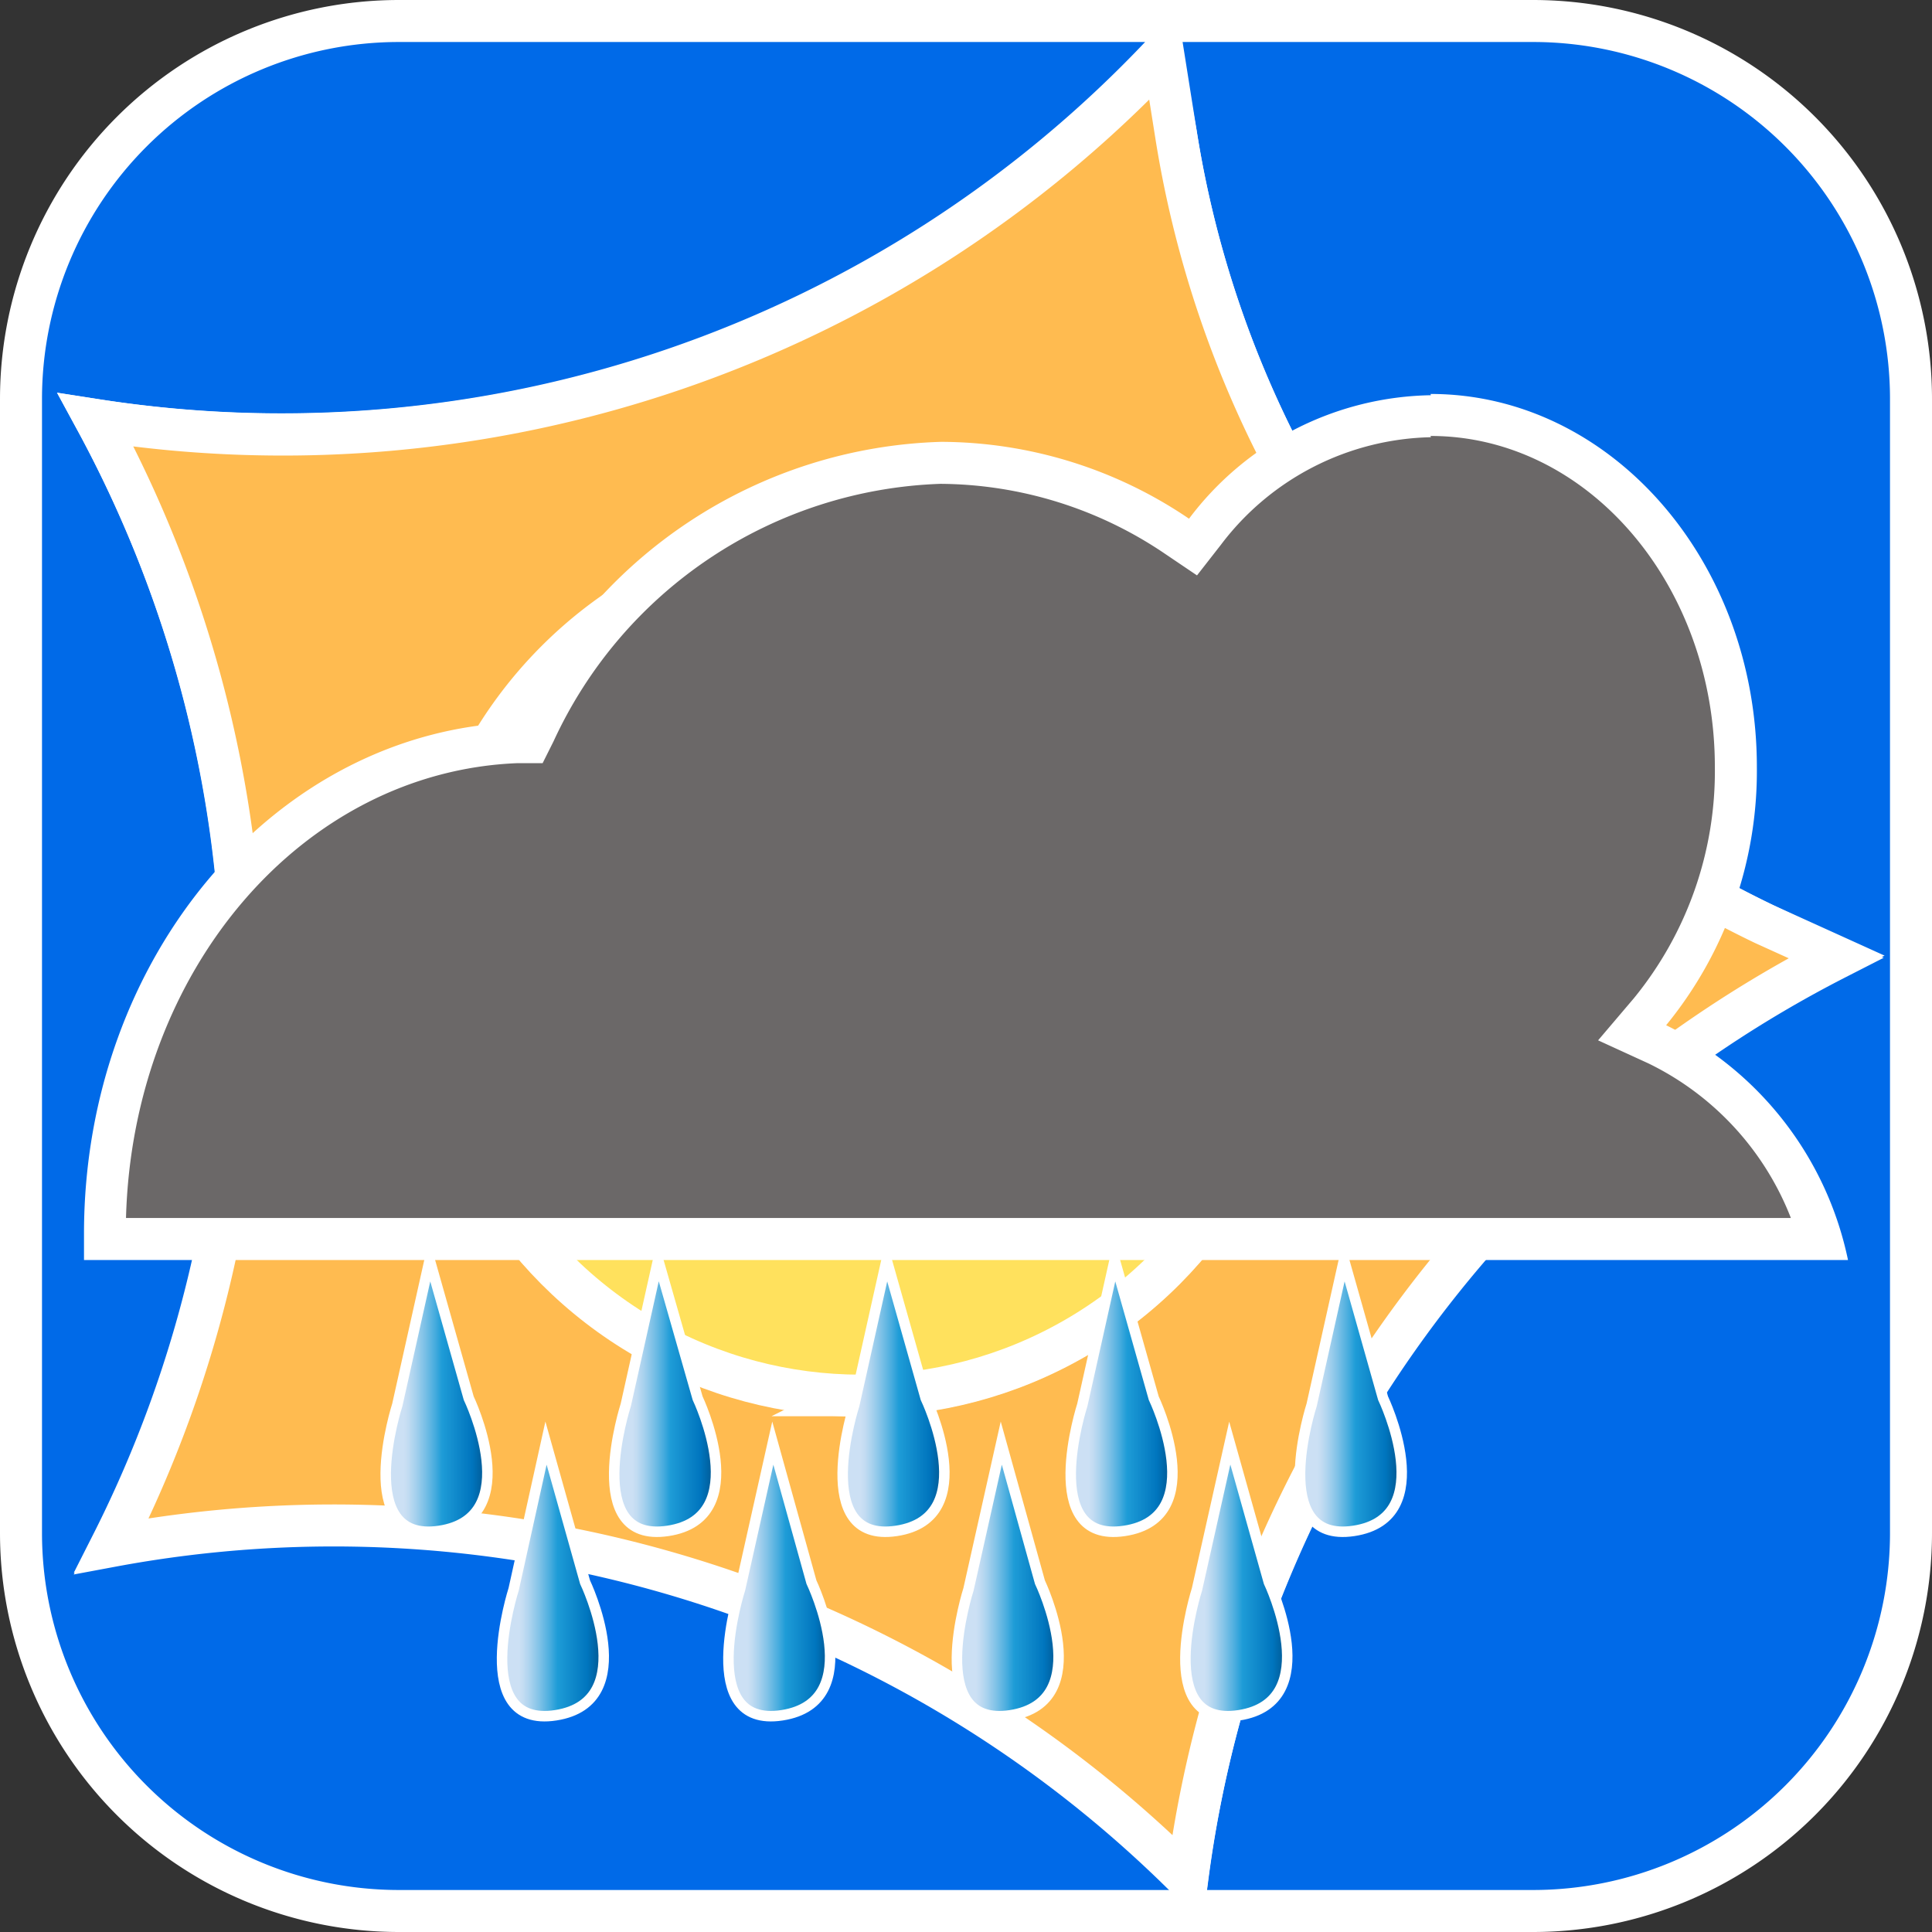 <svg xmlns="http://www.w3.org/2000/svg" xmlns:xlink="http://www.w3.org/1999/xlink" viewBox="0 0 46 46"><rect x="0" y="0" width="46" height="46" fill="#333333" stroke="none"/><defs><style>.cls-1{fill:#006ae8;}.cls-1,.cls-10,.cls-11,.cls-12,.cls-13,.cls-14,.cls-2,.cls-3,.cls-6,.cls-7,.cls-8,.cls-9{stroke:#fff;stroke-miterlimit:10;}.cls-2{fill:#ffbb50;}.cls-3{fill:#ffe15d;}.cls-4{fill:#6b6868;}.cls-5{fill:#fff;}.cls-10,.cls-11,.cls-12,.cls-13,.cls-14,.cls-6,.cls-7,.cls-8,.cls-9{stroke-width:0.25px;}.cls-6{fill:url(#Sfumatura_senza_nome_5);}.cls-7{fill:url(#Sfumatura_senza_nome_5-2);}.cls-8{fill:url(#Sfumatura_senza_nome_5-3);}.cls-9{fill:url(#Sfumatura_senza_nome_5-4);}.cls-10{fill:url(#Sfumatura_senza_nome_5-5);}.cls-11{fill:url(#Sfumatura_senza_nome_5-6);}.cls-12{fill:url(#Sfumatura_senza_nome_5-7);}.cls-13{fill:url(#Sfumatura_senza_nome_5-8);}.cls-14{fill:url(#Sfumatura_senza_nome_5-9);}</style><linearGradient id="Sfumatura_senza_nome_5" x1="11.91" y1="37.62" x2="14.3" y2="37.62" gradientUnits="userSpaceOnUse"><stop offset="0.19" stop-color="#cce0f4"/><stop offset="0.23" stop-color="#c3dcf2"/><stop offset="0.3" stop-color="#a9d2ee"/><stop offset="0.39" stop-color="#80c2e7"/><stop offset="0.5" stop-color="#47acde"/><stop offset="0.57" stop-color="#1e9cd7"/><stop offset="0.87" stop-color="#0075be"/><stop offset="0.99" stop-color="#005b97"/></linearGradient><linearGradient id="Sfumatura_senza_nome_5-2" x1="17.34" y1="37.62" x2="19.73" y2="37.62" xlink:href="#Sfumatura_senza_nome_5"/><linearGradient id="Sfumatura_senza_nome_5-3" x1="22.78" y1="37.62" x2="25.17" y2="37.62" xlink:href="#Sfumatura_senza_nome_5"/><linearGradient id="Sfumatura_senza_nome_5-4" x1="28.22" y1="37.62" x2="30.61" y2="37.62" xlink:href="#Sfumatura_senza_nome_5"/><linearGradient id="Sfumatura_senza_nome_5-5" x1="9.16" y1="33.25" x2="11.55" y2="33.25" xlink:href="#Sfumatura_senza_nome_5"/><linearGradient id="Sfumatura_senza_nome_5-6" x1="14.6" y1="33.25" x2="16.99" y2="33.25" xlink:href="#Sfumatura_senza_nome_5"/><linearGradient id="Sfumatura_senza_nome_5-7" x1="20.04" y1="33.25" x2="22.43" y2="33.25" xlink:href="#Sfumatura_senza_nome_5"/><linearGradient id="Sfumatura_senza_nome_5-8" x1="25.47" y1="33.25" x2="27.86" y2="33.25" xlink:href="#Sfumatura_senza_nome_5"/><linearGradient id="Sfumatura_senza_nome_5-9" x1="30.91" y1="33.25" x2="33.3" y2="33.25" xlink:href="#Sfumatura_senza_nome_5"/></defs><title>Risorsa 17Pioggiagiorno</title><g id="Livello_2" data-name="Livello 2"><g id="Livello_2-2" data-name="Livello 2"><path class="cls-1" d="M36.5.5H9.5a9,9,0,0,0-9,9v27a9,9,0,0,0,9,9h27a9,9,0,0,0,9-9V9.5A9,9,0,0,0,36.5.5ZM28.27,44.69A28.77,28.77,0,0,0,2.66,36.77,28.82,28.82,0,0,0,2.28,10h0A28.83,28.83,0,0,0,27.66,1.31h0L28,3.2A25.21,25.21,0,0,0,42,22l1.72.82A28.8,28.8,0,0,0,28.27,44.69Z"/><path class="cls-2" d="M28,3.2l-.3-1.89h0A28.83,28.83,0,0,1,2.28,10h0a28.82,28.82,0,0,1,.38,26.81,28.77,28.77,0,0,1,25.61,7.92A28.8,28.8,0,0,1,43.72,22.78L42,22A25.21,25.21,0,0,1,28,3.2Zm-7.47,30A10.23,10.23,0,1,1,30.71,23,10.22,10.22,0,0,1,20.49,33.22Z"/><circle class="cls-3" cx="20.49" cy="23" r="10.23"/><path class="cls-4" d="M2.5,29.5v-.13c0-6.34,4.31-11.48,9.82-11.7l.3,0,.13-.26A11,11,0,0,1,22.4,11,10.08,10.08,0,0,1,28,12.74l.38.26.29-.37a6.92,6.92,0,0,1,5.37-2.75c4,0,7.27,3.76,7.27,8.38a9.08,9.08,0,0,1-2,5.83l-.42.5.6.27a7.49,7.49,0,0,1,3.89,4.64Z"/><path class="cls-5" d="M34.06,10.38c3.74,0,6.77,3.54,6.77,7.88a8.54,8.54,0,0,1-1.93,5.51l-.85,1,1.2.55A6.86,6.86,0,0,1,42.64,29H3c.16-5.9,4.2-10.63,9.33-10.83l.59,0,.26-.52a10.54,10.54,0,0,1,9.21-6.13,9.61,9.61,0,0,1,5.34,1.66l.77.52.57-.73a6.43,6.43,0,0,1,5-2.56m0-1a7.35,7.35,0,0,0-5.76,2.94,10.55,10.55,0,0,0-5.9-1.83,11.49,11.49,0,0,0-10.1,6.68C6.58,17.4,2,22.77,2,29.37c0,.21,0,.42,0,.63H44a8.06,8.06,0,0,0-4.33-5.59,9.56,9.56,0,0,0,2.16-6.15c0-4.9-3.48-8.88-7.77-8.88Z"/><path class="cls-6" d="M13,34.36l-.77,3.48s-1.07,3.32,1,3,.7-3.17.7-3.17Z"/><path class="cls-7" d="M18.4,34.36l-.78,3.48s-1.07,3.32,1,3,.7-3.17.7-3.17Z"/><path class="cls-8" d="M23.84,34.36l-.78,3.48s-1.07,3.32,1,3,.7-3.17.7-3.17Z"/><path class="cls-9" d="M29.28,34.36l-.78,3.48s-1.07,3.32,1,3,.71-3.17.71-3.17Z"/><path class="cls-10" d="M10.23,30h0l-.77,3.45s-1.07,3.31,1,3,.7-3.16.7-3.16Z"/><path class="cls-11" d="M15.67,30h0l-.77,3.45s-1.07,3.31,1,3,.71-3.16.71-3.16Z"/><path class="cls-12" d="M21.11,30h0l-.77,3.45s-1.07,3.31,1,3,.7-3.16.7-3.16Z"/><path class="cls-13" d="M26.54,30h0l-.77,3.45s-1.07,3.31,1,3,.7-3.16.7-3.16Z"/><path class="cls-14" d="M32,30h0l-.77,3.45s-1.07,3.31,1,3,.7-3.16.7-3.16Z"/></g></g></svg>